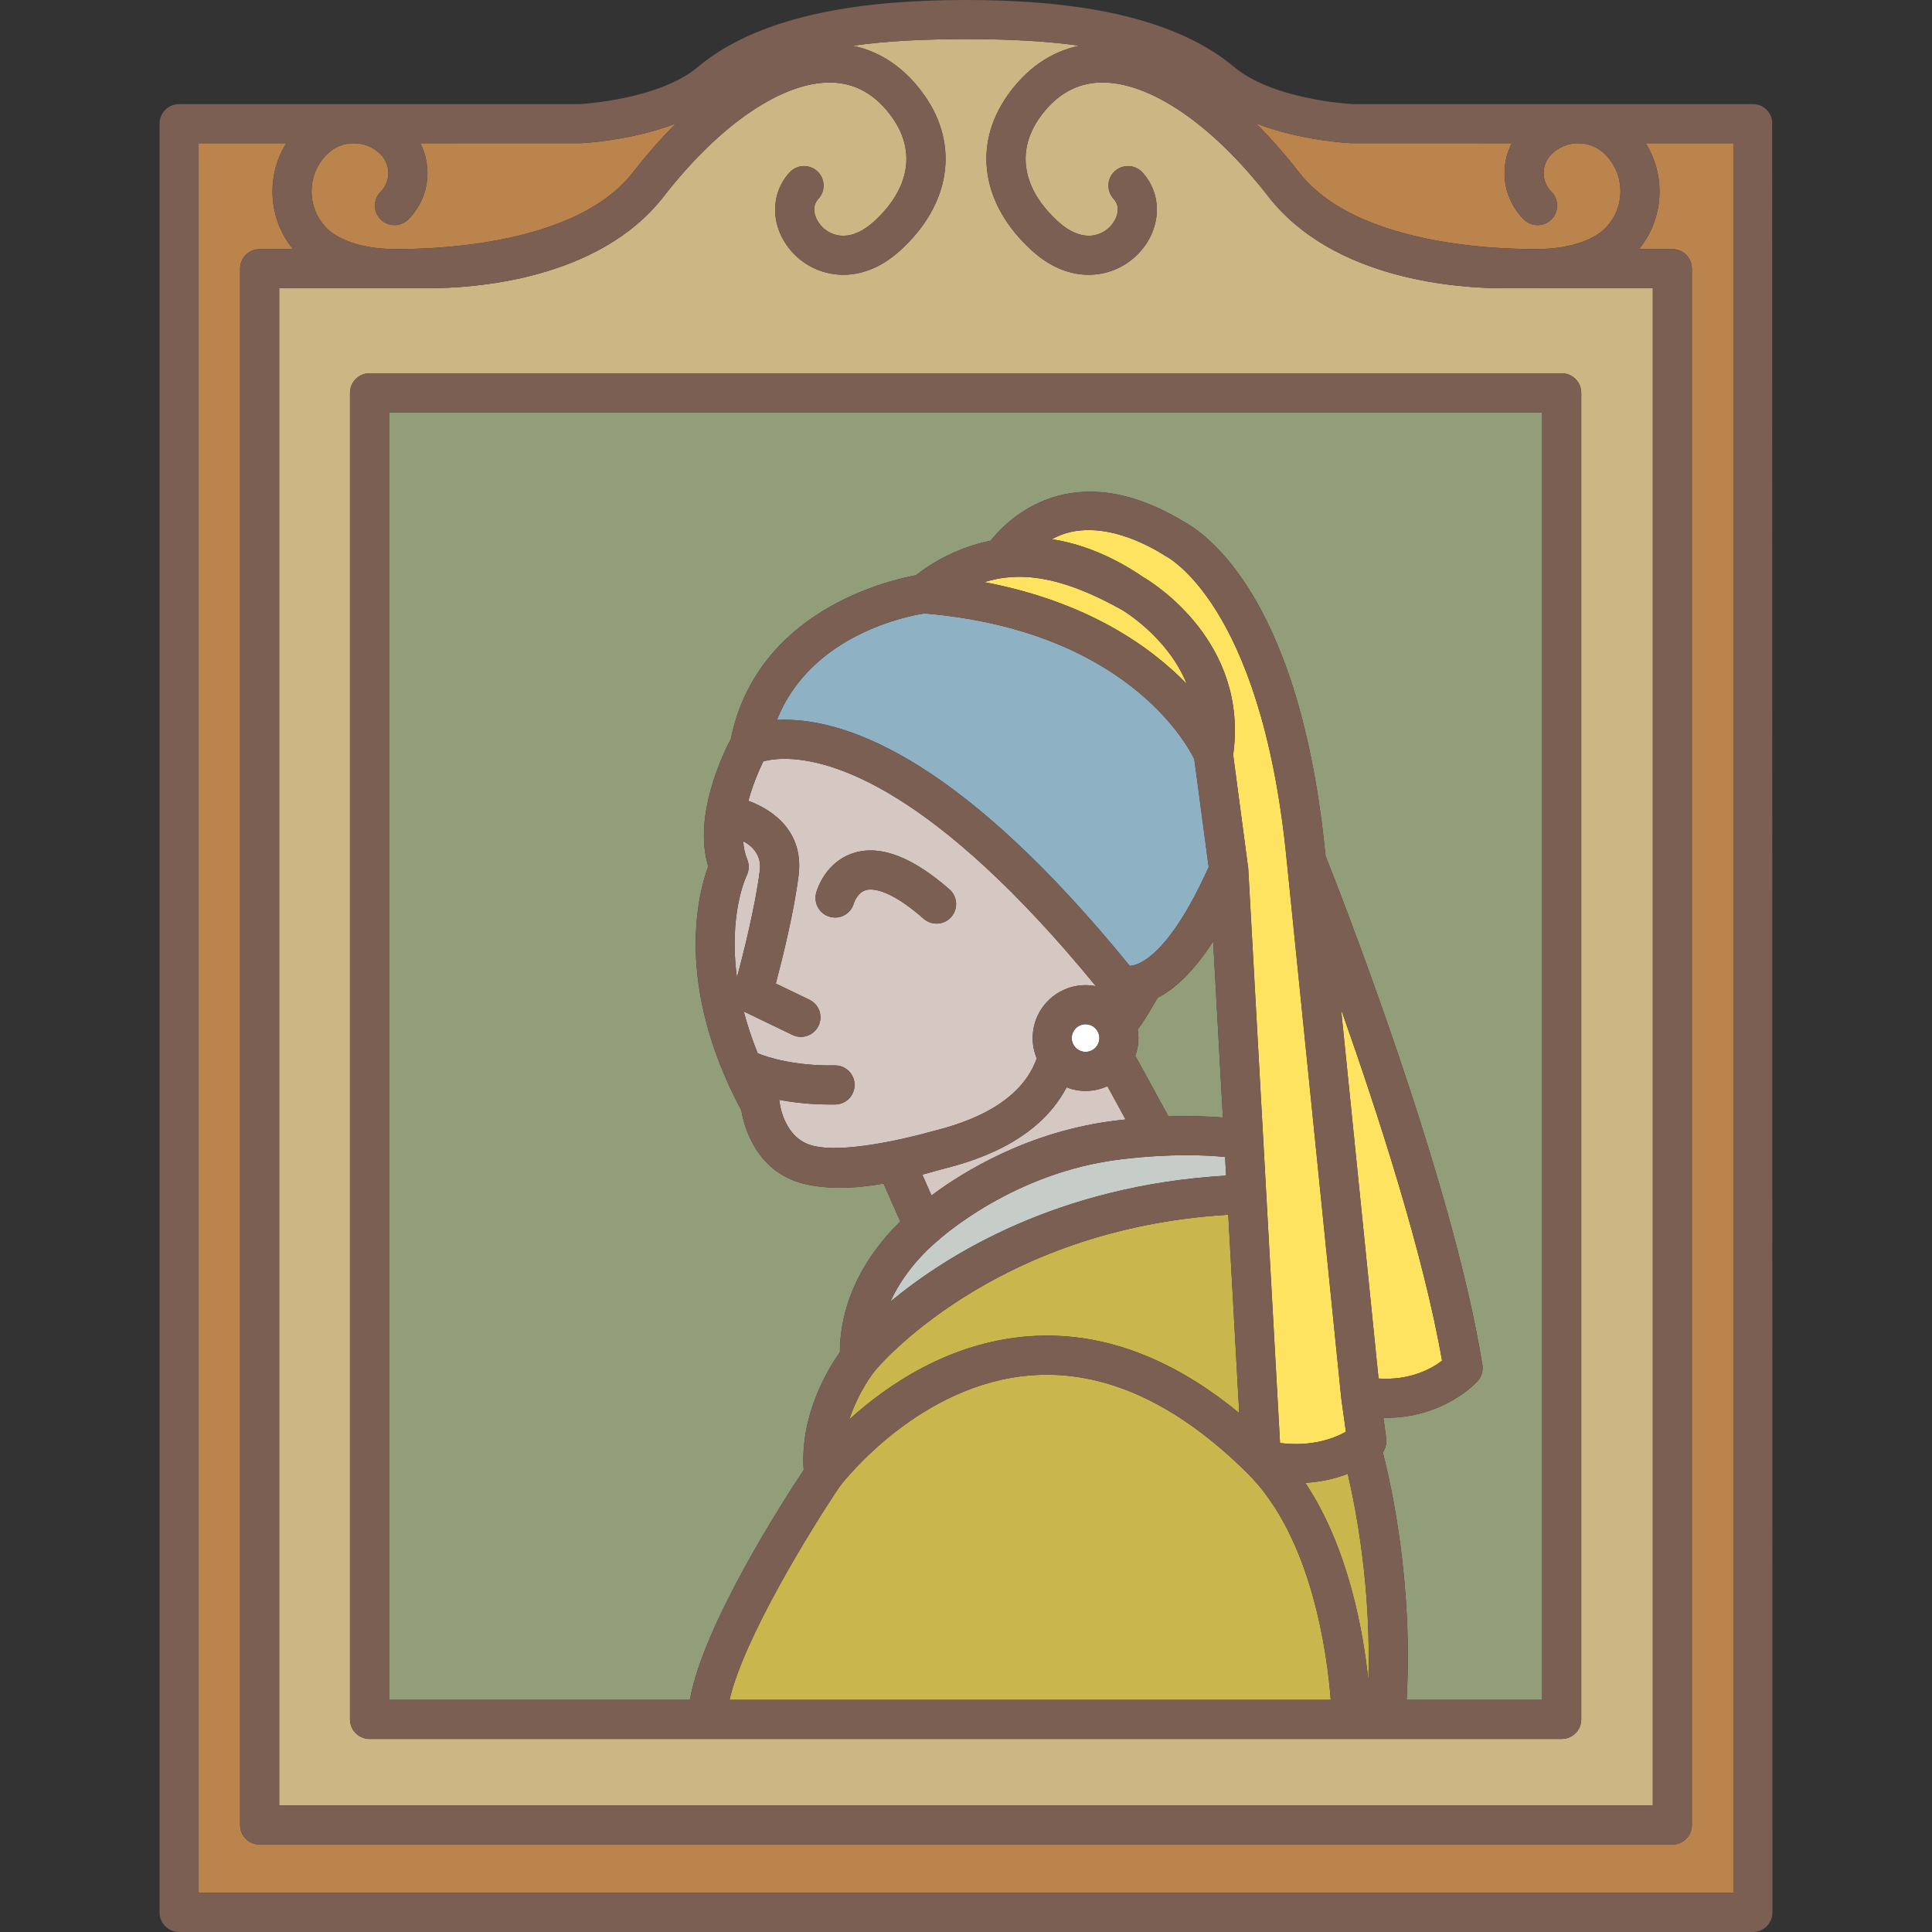 <?xml version="1.0" encoding="iso-8859-1"?>
<!-- Generator: Adobe Illustrator 19.1.0, SVG Export Plug-In . SVG Version: 6.00 Build 0)  -->
<svg version="1.1" id="Capa_1" xmlns="http://www.w3.org/2000/svg" xmlns:xlink="http://www.w3.org/1999/xlink" x="0px" y="0px"
	 viewBox="0 0 445.011 445.011" style="enable-background:new 0 0 445.011 445.011;" xml:space="preserve">
<rect x="0" y="0" width="445.011" height="445.011" fill="#333333" stroke="none"/>
<g>
	<path style="fill:#8EB1C4;" d="M178.959,165.831c0.549-0.029,1.125-0.045,1.727-0.045c15.286,0,41.454,9.874,79.538,56.697
		c1.52-0.041,8.598-1.472,18.183-22.772l-3.314-24.863c-1.982-4.03-16.335-29.661-62.143-33.562
		C209.418,141.826,186.777,146.028,178.959,165.831z"/>
	<path style="fill:#FEE361;" d="M226.718,134.087c23.64,4.487,38.173,14.737,46.626,23.431
		c-4.354-10.836-14.816-16.985-14.919-17.043C243.638,132.169,234.206,131.749,226.718,134.087z"/>
	<path style="fill:#929D79;" d="M261.87,243.847l7.263,13.308c5.294-0.185,9.509-0.006,12.547,0.253l-2.241-40.563
		c-4.645,7.169-8.989,11.027-12.776,12.956c-0.385,0.647-0.756,1.275-1.101,1.865c-1.205,2.059-2.298,3.884-3.514,5.452
		c0.107,0.647,0.177,1.308,0.177,1.984c0,1.466-0.273,2.864-0.75,4.167C261.615,243.452,261.756,243.638,261.87,243.847z"/>
	<path style="fill:#FFFFFF;" d="M250.043,235.92c-1.753,0-3.18,1.428-3.18,3.182c0,1.754,1.427,3.181,3.18,3.181
		c1.754,0,3.182-1.427,3.182-3.181C253.225,237.348,251.797,235.92,250.043,235.92z"/>
	<path style="fill:#D5C7C1;" d="M257.125,258.096c0.726-0.087,1.437-0.166,2.138-0.24l-4.189-7.674c-1.536,0.7-3.236,1.1-5.031,1.1
		c-1.542,0-3.013-0.3-4.372-0.825c-6.96,13.283-22.752,17.333-29.007,18.934c-0.551,0.141-3.409,0.944-4.22,1.169l2.111,4.794
		C221.857,269.901,236.992,260.506,257.125,258.096z"/>
	<path style="fill:#D5C7C1;" d="M192.409,254.4c-0.345,0.005-0.686,0.007-1.023,0.007c-4.689,0-8.669-0.46-11.922-1.085
		c0.047,0.199,0.1,0.397,0.119,0.603c0.033,0.311,0.963,8.311,7.689,9.993c8.414,2.1,26.513-3.081,27.162-3.247
		c5.52-1.412,20.182-5.163,24.346-16.835c0.006-0.018,0.018-0.032,0.023-0.05c-0.604-1.443-0.939-3.025-0.939-4.685
		c0-6.717,5.464-12.182,12.18-12.182c0.816,0,1.611,0.089,2.382,0.243c-37.274-45.509-60.896-52.377-71.739-52.377
		c-2.265,0-3.892,0.318-4.874,0.592c-1.084,2.213-2.462,5.511-3.438,9.082c6.01,2.189,12.797,7.355,11.568,17.191
		c-1.055,8.448-3.762,19.308-5.243,24.893l7.737,3.733c2.238,1.08,3.177,3.77,2.097,6.009c-0.776,1.607-2.383,2.545-4.056,2.545
		c-0.656,0-1.322-0.144-1.953-0.448l-11.107-5.36c-0.039-0.019-0.07-0.045-0.108-0.065c0.787,3.033,1.838,6.252,3.21,9.645
		c2.408,0.979,8.429,2.941,17.763,2.798h0.065c2.456,0,4.463,1.973,4.498,4.436C196.88,252.321,194.894,254.365,192.409,254.4z
		 M196.666,208.066c-0.66,2.396-3.13,3.773-5.525,3.111c-2.396-0.66-3.794-3.168-3.134-5.564c0.202-0.731,2.163-7.207,8.809-9.196
		c6.067-1.814,13.428,1.024,21.88,8.44c1.868,1.64,2.054,4.482,0.415,6.351c-0.89,1.014-2.134,1.532-3.385,1.532
		c-1.054,0-2.112-0.368-2.966-1.117c-8.062-7.074-11.998-6.972-13.316-6.598C197.451,205.589,196.674,208.041,196.666,208.066z"/>
	<path style="fill:#C9B64C;" d="M237.601,316.778c-25.665,1.927-43.124,24.218-44.184,25.603
		c-6.519,9.66-22.153,34.999-25.379,49.159h138.484c-0.822-10.66-4.336-37.436-19.153-52.158
		C271.016,323.131,254.253,315.529,237.601,316.778z"/>
	<path style="fill:#FEE361;" d="M268.359,128.014c-0.197-0.083-14.77-10.196-26.075-3.806c6.382,0.978,13.477,3.572,21.078,8.74
		c2.436,1.431,24.269,15.052,20.682,40.928c0,0,3.461,26.065,3.468,26.144c0.002,0.037,7.326,132.362,7.326,132.362
		c7.496,0.935,12.645-1.164,15.172-2.598l-1.054-7.634c-0.005-0.037-0.005-0.073-0.009-0.11c-0.002-0.017-0.008-0.033-0.01-0.051
		l-12.506-123.305c-0.001-0.009-0.004-0.019-0.005-0.027c-0.065-0.677-0.218-2.165-0.218-2.165s0-0.001,0-0.002
		C290.216,138.714,268.579,128.115,268.359,128.014z"/>
	<path style="fill:#D5C7C1;" d="M169.751,225.155c1.342-5.01,4.22-16.294,5.26-24.62c0.438-3.508-1.615-5.581-3.821-6.784
		c0.098,1.492,0.383,2.905,0.914,4.172c0.503,1.199,0.462,2.558-0.112,3.726C171.744,202.169,167.8,210.773,169.751,225.155z"/>
	<path style="fill:#BB844C;" d="M355.991,57.313c5.936-0.286,11.06-2.042,13.722-4.705c2.28-2.28,3.536-5.31,3.536-8.531
		c0-3.221-1.255-6.25-3.534-8.528c-1.653-1.653-3.849-2.562-6.186-2.562c0,0,0,0-0.001,0c-2.337,0-4.533,0.909-6.185,2.562
		c-1.154,1.153-1.789,2.684-1.79,4.313c0,1.628,0.634,3.159,1.786,4.31c1.758,1.757,1.76,4.606,0.003,6.364
		c-1.757,1.759-4.605,1.76-6.364,0.003c-2.854-2.852-4.426-6.645-4.425-10.679c0.001-2.434,0.59-4.772,1.673-6.874
		c0,0-36.892-0.001-36.956-0.004c-0.629-0.027-11.604-0.559-21.963-4.547c3.361,3.348,6.681,7.116,9.916,11.278
		C314.373,59.203,355.991,57.313,355.991,57.313z"/>
	<path style="fill:#BB844C;" d="M89.019,57.313c0,0,41.619,1.889,56.77-17.601c3.236-4.164,6.558-7.933,9.92-11.28
		c-10.36,3.99-21.338,4.522-21.967,4.549c-0.064,0.003-36.945,0.004-36.945,0.004c1.079,2.102,1.66,4.442,1.66,6.874
		c0.001,4.033-1.569,7.826-4.421,10.678c-1.757,1.757-4.607,1.756-6.364-0.001c-1.757-1.758-1.757-4.607,0.001-6.364
		c1.151-1.151,1.785-2.682,1.785-4.311c0-1.629-0.635-3.16-1.788-4.312c-1.652-1.653-3.849-2.563-6.187-2.562
		c-2.338,0-4.534,0.909-6.185,2.562c-2.281,2.279-3.536,5.308-3.535,8.529c0.001,3.222,1.256,6.252,3.535,8.531
		C77.959,55.271,83.084,57.027,89.019,57.313z"/>
	<path style="fill:#BB844C;" d="M382.249,44.078c0,4.906-1.67,9.558-4.737,13.307h7.692c2.485,0,4.5,2.015,4.5,4.5V420.37
		c0,2.485-2.015,4.5-4.5,4.5H59.807c-2.485,0-4.5-2.015-4.5-4.5V61.885c0-2.485,2.015-4.5,4.5-4.5h7.692
		c-3.067-3.749-4.736-8.399-4.737-13.307c0-3.986,1.119-7.792,3.177-11.093H45.752v403.025h353.507V32.985h-20.189
		C381.129,36.285,382.25,40.091,382.249,44.078z"/>
	<path style="fill:#CCB683;" d="M98.724,66.385c-1.803,0-34.417,0-34.417,0V415.87h316.397V66.385c0,0-32.614,0.01-34.416,0.01
		c-10.211,0-39.12-1.797-54.17-21.158c-12.98-16.698-27.407-26.492-38.657-26.233c-5.607,0.136-10.334,2.887-14.047,8.175
		c-5.432,7.735-3.861,16.434,4.31,23.865c5.085,4.626,9.484,3.666,11.903,1.229c1.427-1.437,2.839-4.345,0.881-6.466
		c-1.684-1.827-1.57-4.674,0.256-6.359c1.827-1.685,4.673-1.569,6.359,0.256c4.851,5.259,4.374,13.388-1.109,18.91
		c-5.335,5.372-15.228,7.382-24.345-0.911c-11.552-10.505-13.705-24.183-5.62-35.695c4.366-6.219,10.03-10.124,16.566-11.476
		c-7.853-1.125-16.554-1.512-26.11-1.528c-9.556,0.017-18.257,0.403-26.109,1.528c6.536,1.352,12.2,5.258,16.565,11.477
		c8.083,11.511,5.931,25.188-5.618,35.694c-9.115,8.29-19.008,6.286-24.344,0.912c-5.484-5.521-5.961-13.651-1.111-18.91
		c1.686-1.828,4.533-1.941,6.358-0.257c1.827,1.685,1.942,4.532,0.257,6.358c-1.957,2.122-0.545,5.03,0.882,6.467
		c2.421,2.438,6.818,3.395,11.902-1.229c8.169-7.432,9.74-16.13,4.308-23.865c-3.712-5.288-8.437-8.038-14.044-8.175
		c-11.229-0.249-25.678,9.533-38.658,26.233C137.845,64.596,108.936,66.385,98.724,66.385z M359.721,85.98
		c2.485,0,4.5,2.015,4.5,4.5v305.56c0,2.485-2.015,4.5-4.5,4.5H85.117c-2.485,0-4.5-2.015-4.5-4.5V90.48c0-2.485,2.015-4.5,4.5-4.5
		H359.721z"/>
	<path style="fill:#C6CDC9;" d="M282.42,270.788l-0.237-4.29c-4.246-0.44-12.441-0.846-23.988,0.533
		c-24.73,2.961-41.521,18.119-42.265,18.803c-0.12,0.113-7.043,5.558-10.826,13.964C218.261,288.908,243.736,273.065,282.42,270.788
		z"/>
	<path style="fill:#FEE361;" d="M332.159,313.422c-4.262-24.548-14.775-56.986-23.251-80.9l8.622,85.007
		C324.961,318.016,329.879,315.173,332.159,313.422z"/>
	<path style="fill:#C9B64C;" d="M300.666,341.555c10.008,15.086,13.387,34.496,14.523,45.608c0.668-21.078-2.764-39.174-4.75-47.688
		C307.826,340.476,304.564,341.321,300.666,341.555z"/>
	<path style="fill:#929D79;" d="M185.123,338.593c-0.893-12.789,5.694-23.409,8.331-27.107c0.087-14.949,9.206-25.602,13.919-30.111
		l-3.855-8.754c-3.168,0.561-6.623,0.967-10.089,0.967c-2.827,0-5.657-0.268-8.34-0.939c-11.096-2.775-13.758-13.488-14.327-16.872
		c-15.503-29.033-9.931-50.011-7.626-56.227c-3.543-11.599,3.402-25.927,5.208-29.352c5.976-29.398,36.031-36.482,42.625-37.689
		c2.449-1.961,8.534-6.197,17.21-7.971c4.136-5.188,18.782-19.697,44.112-4.618c3.749,2.049,26.594,15.157,32.869,75.661
		c0,0.001,0.119,1.13,0.163,1.58c3,7.539,29.24,74.229,36.121,117.229c0.213,1.329-0.181,2.684-1.072,3.692
		c-0.355,0.402-7.901,8.699-21.721,8.499l0.649,4.703c0.159,1.149-0.14,2.298-0.8,3.224c2.001,7.73,7.003,30.228,5.498,57.031
		h31.221V94.98H89.617v296.56h69.284C161.982,374.291,180.296,345.86,185.123,338.593z"/>
	<path style="fill:#C9B64C;" d="M201.483,315.777c-0.006,0.007-0.014,0.012-0.019,0.02c-0.006,0.007-0.009,0.016-0.015,0.022
		c-0.051,0.063-3.675,4.584-5.834,11.136c8.729-7.914,23.066-17.782,41.312-19.151c16.475-1.24,32.765,4.708,48.517,17.688
		l-2.526-45.701C228.417,283.048,201.753,315.441,201.483,315.777z"/>
	<path style="fill:#7C5F53;" d="M403.759,23.985h-92.181c-1.349-0.074-18.51-1.165-27.316-8.559C269.283,2.851,244.606,0,222.505,0
		c-22.102,0-46.773,2.851-61.752,15.427c-8.814,7.398-25.992,8.485-27.318,8.559H41.469c0,0-0.143,0-0.217,0
		c-2.485,0-4.5,2.015-4.5,4.5v412.025c0,2.485,2.015,4.5,4.5,4.5h362.507c2.485,0,4.5-2.015,4.5-4.5l-0.061-412.632
		C407.899,25.684,406.036,23.985,403.759,23.985z M311.271,32.981c0.065,0.003,36.956,0.004,36.956,0.004
		c-1.083,2.102-1.672,4.44-1.673,6.874c-0.001,4.034,1.57,7.827,4.425,10.679c1.759,1.757,4.607,1.756,6.364-0.003
		c1.757-1.759,1.755-4.607-0.003-6.364c-1.152-1.15-1.786-2.682-1.786-4.31c0.001-1.629,0.636-3.16,1.79-4.313
		c1.651-1.652,3.848-2.562,6.185-2.562c0.001,0,0.001,0,0.001,0c2.337,0,4.532,0.909,6.186,2.562
		c2.279,2.278,3.534,5.308,3.534,8.528c0,3.222-1.256,6.251-3.536,8.531c-2.662,2.663-7.786,4.419-13.722,4.705
		c0,0-41.618,1.89-56.767-17.601c-3.235-4.162-6.555-7.931-9.916-11.278C299.666,32.423,310.642,32.954,311.271,32.981z
		 M191.552,19.003c5.607,0.137,10.332,2.887,14.044,8.175c5.432,7.735,3.861,16.434-4.308,23.865
		c-5.083,4.623-9.481,3.667-11.902,1.229c-1.427-1.437-2.839-4.345-0.882-6.467c1.685-1.826,1.57-4.674-0.257-6.358
		c-1.826-1.685-4.673-1.571-6.358,0.257c-4.851,5.259-4.373,13.389,1.111,18.91c5.336,5.374,15.229,7.378,24.344-0.912
		c11.549-10.506,13.702-24.184,5.618-35.694c-4.365-6.219-10.029-10.125-16.565-11.477c7.852-1.125,16.553-1.512,26.109-1.528
		c9.556,0.017,18.257,0.403,26.11,1.528c-6.536,1.352-12.2,5.257-16.566,11.476c-8.085,11.513-5.932,25.19,5.62,35.695
		c9.116,8.293,19.01,6.283,24.345,0.911c5.483-5.522,5.96-13.651,1.109-18.91c-1.687-1.825-4.532-1.941-6.359-0.256
		c-1.826,1.686-1.94,4.532-0.256,6.359c1.958,2.121,0.546,5.029-0.881,6.466c-2.419,2.438-6.818,3.397-11.903-1.229
		c-8.171-7.432-9.741-16.13-4.31-23.865c3.713-5.288,8.439-8.039,14.047-8.175c11.25-0.259,25.677,9.535,38.657,26.233
		c15.05,19.361,43.959,21.158,54.17,21.158c1.802,0,34.416-0.01,34.416-0.01V415.87H64.307V66.385c0,0,32.614,0,34.417,0
		c10.213,0,39.121-1.789,54.17-21.149C165.874,28.536,180.324,18.754,191.552,19.003z M75.297,35.548
		c1.651-1.652,3.848-2.562,6.185-2.562c2.338-0.001,4.535,0.909,6.187,2.562c1.152,1.152,1.788,2.684,1.788,4.312
		c0,1.629-0.633,3.159-1.785,4.311c-1.757,1.758-1.758,4.606-0.001,6.364c1.756,1.757,4.606,1.758,6.364,0.001
		c2.853-2.852,4.423-6.645,4.421-10.678c-0.001-2.432-0.582-4.772-1.66-6.874c0,0,36.881-0.001,36.945-0.004
		c0.629-0.027,11.607-0.559,21.967-4.549c-3.363,3.348-6.685,7.116-9.92,11.28c-15.15,19.489-56.77,17.601-56.77,17.601
		c-5.935-0.286-11.06-2.042-13.722-4.705c-2.279-2.279-3.535-5.31-3.535-8.531C71.761,40.855,73.016,37.827,75.297,35.548z
		 M399.259,436.011H45.752V32.985h20.187c-2.058,3.301-3.177,7.106-3.177,11.093c0,4.907,1.67,9.558,4.737,13.307h-7.692
		c-2.485,0-4.5,2.015-4.5,4.5V420.37c0,2.485,2.015,4.5,4.5,4.5h325.397c2.485,0,4.5-2.015,4.5-4.5V61.885
		c0-2.485-2.015-4.5-4.5-4.5h-7.692c3.067-3.749,4.737-8.4,4.737-13.307c0.001-3.987-1.12-7.793-3.18-11.093h20.189V436.011z"/>
	<path style="fill:#7C5F53;" d="M199.444,205.025c1.319-0.374,5.254-0.477,13.316,6.598c0.854,0.749,1.912,1.117,2.966,1.117
		c1.251,0,2.495-0.519,3.385-1.532c1.639-1.868,1.453-4.711-0.415-6.351c-8.452-7.416-15.812-10.254-21.88-8.44
		c-6.646,1.989-8.607,8.465-8.809,9.196c-0.66,2.396,0.738,4.904,3.134,5.564c2.396,0.662,4.865-0.715,5.525-3.111
		C196.674,208.041,197.451,205.589,199.444,205.025z"/>
	<path style="fill:#7C5F53;" d="M80.617,90.48v305.56c0,2.485,2.015,4.5,4.5,4.5h274.604c2.485,0,4.5-2.015,4.5-4.5V90.48
		c0-2.485-2.015-4.5-4.5-4.5H85.117C82.632,85.98,80.617,87.995,80.617,90.48z M168.038,391.54
		c3.226-14.16,18.86-39.499,25.379-49.159c1.059-1.385,18.518-23.676,44.184-25.603c16.652-1.249,33.415,6.353,49.769,22.604
		c14.817,14.723,18.331,41.498,19.153,52.158H168.038z M192.347,245.4h-0.065c-9.334,0.144-15.355-1.819-17.763-2.798
		c-1.372-3.393-2.423-6.611-3.21-9.645c0.038,0.02,0.069,0.046,0.108,0.065l11.107,5.36c0.631,0.305,1.297,0.448,1.953,0.448
		c1.673,0,3.28-0.938,4.056-2.545c1.08-2.238,0.141-4.929-2.097-6.009l-7.737-3.733c1.48-5.585,4.188-16.444,5.243-24.893
		c1.23-9.836-5.558-15.002-11.568-17.191c0.976-3.571,2.354-6.869,3.438-9.082c0.982-0.273,2.609-0.592,4.874-0.592
		c10.843,0,34.465,6.868,71.739,52.377c-0.771-0.154-1.565-0.243-2.382-0.243c-6.716,0-12.18,5.465-12.18,12.182
		c0,1.659,0.336,3.241,0.939,4.685c-0.006,0.018-0.018,0.032-0.023,0.05c-4.164,11.672-18.826,15.423-24.346,16.835
		c-0.649,0.166-18.748,5.347-27.162,3.247c-6.726-1.682-7.656-9.682-7.689-9.993c-0.019-0.205-0.072-0.403-0.119-0.603
		c3.253,0.625,7.233,1.085,11.922,1.085c0.337,0,0.679-0.002,1.023-0.007c2.485-0.035,4.471-2.079,4.436-4.564
		C196.81,247.373,194.802,245.4,192.347,245.4z M172.103,197.923c-0.531-1.267-0.816-2.68-0.914-4.172
		c2.206,1.203,4.26,3.276,3.821,6.784c-1.04,8.326-3.917,19.61-5.26,24.62c-1.951-14.382,1.993-22.986,2.241-23.507
		C172.566,200.48,172.606,199.122,172.103,197.923z M296.427,198.658c0.001,0.009,0.004,0.019,0.005,0.027l12.506,123.305
		c0.002,0.018,0.008,0.033,0.01,0.051c0.004,0.037,0.004,0.073,0.009,0.11l1.054,7.634c-2.526,1.434-7.676,3.532-15.172,2.598
		c0,0-7.324-132.325-7.326-132.362c-0.007-0.079-3.468-26.144-3.468-26.144c3.587-25.876-18.245-39.497-20.682-40.928
		c-7.602-5.168-14.696-7.763-21.078-8.74c11.305-6.391,25.878,3.723,26.075,3.806c0.22,0.102,21.856,10.7,27.85,68.477
		c0,0.001,0,0.002,0,0.002S296.362,197.982,296.427,198.658z M262.048,237.117c1.216-1.568,2.309-3.394,3.514-5.452
		c0.345-0.59,0.716-1.218,1.101-1.865c3.787-1.929,8.132-5.787,12.776-12.956l2.241,40.563c-3.038-0.259-7.253-0.438-12.547-0.253
		l-7.263-13.308c-0.114-0.209-0.255-0.395-0.396-0.578c0.477-1.303,0.75-2.701,0.75-4.167
		C262.225,238.425,262.155,237.765,262.048,237.117z M258.425,140.475c0.104,0.058,10.565,6.207,14.919,17.043
		c-8.453-8.693-22.986-18.943-46.626-23.431C234.206,131.749,243.638,132.169,258.425,140.475z M275.093,174.848l3.314,24.863
		c-9.585,21.301-16.662,22.731-18.183,22.772c-38.084-46.823-64.252-56.697-79.538-56.697c-0.602,0-1.178,0.016-1.727,0.045
		c7.818-19.803,30.46-24.005,33.991-24.545C258.758,145.186,273.11,170.817,275.093,174.848z M253.225,239.102
		c0,1.754-1.428,3.181-3.182,3.181c-1.753,0-3.18-1.427-3.18-3.181c0-1.754,1.427-3.182,3.18-3.182
		C251.797,235.92,253.225,237.348,253.225,239.102z M216.664,269.391c6.254-1.6,22.047-5.65,29.007-18.934
		c1.359,0.525,2.83,0.825,4.372,0.825c1.795,0,3.495-0.4,5.031-1.1l4.189,7.674c-0.701,0.074-1.412,0.153-2.138,0.24
		c-20.133,2.41-35.268,11.806-42.57,17.258l-2.111-4.794C213.255,270.335,216.113,269.531,216.664,269.391z M215.929,285.834
		c0.744-0.684,17.535-15.842,42.265-18.803c11.547-1.379,19.742-0.973,23.988-0.533l0.237,4.29
		c-38.684,2.276-64.159,18.12-77.316,29.01C208.886,291.392,215.81,285.947,215.929,285.834z M282.917,279.79l2.526,45.701
		c-15.752-12.98-32.042-18.928-48.517-17.688c-18.246,1.369-32.583,11.237-41.312,19.151c2.159-6.552,5.783-11.072,5.834-11.136
		c0.006-0.007,0.009-0.016,0.015-0.022c0.006-0.008,0.014-0.013,0.019-0.02C201.753,315.441,228.417,283.048,282.917,279.79z
		 M315.19,387.163c-1.137-11.112-4.516-30.522-14.523-45.608c3.897-0.233,7.16-1.079,9.773-2.079
		C312.426,347.989,315.857,366.085,315.19,387.163z M308.908,232.521c8.476,23.914,18.989,56.352,23.251,80.9
		c-2.28,1.751-7.198,4.594-14.629,4.106L308.908,232.521z M89.617,94.98h265.604v296.56H324c1.505-26.804-3.497-49.301-5.498-57.031
		c0.66-0.926,0.959-2.074,0.8-3.224l-0.649-4.703c13.819,0.2,21.365-8.097,21.721-8.499c0.892-1.009,1.285-2.363,1.072-3.692
		c-6.881-43-33.121-109.69-36.121-117.229c-0.044-0.45-0.163-1.579-0.163-1.58c-6.275-60.504-29.12-73.612-32.869-75.661
		c-25.33-15.079-39.977-0.569-44.112,4.618c-8.676,1.773-14.761,6.01-17.21,7.971c-6.595,1.208-36.649,8.291-42.625,37.689
		c-1.806,3.425-8.751,17.753-5.208,29.352c-2.305,6.216-7.878,27.193,7.626,56.227c0.569,3.384,3.231,14.098,14.327,16.872
		c2.683,0.671,5.513,0.939,8.34,0.939c3.466,0,6.921-0.406,10.089-0.967l3.855,8.754c-4.713,4.51-13.831,15.162-13.919,30.111
		c-2.637,3.697-9.224,14.317-8.331,27.107c-4.827,7.268-23.141,35.698-26.222,52.947H89.617V94.98z"/>
</g>
<g>
</g>
<g>
</g>
<g>
</g>
<g>
</g>
<g>
</g>
<g>
</g>
<g>
</g>
<g>
</g>
<g>
</g>
<g>
</g>
<g>
</g>
<g>
</g>
<g>
</g>
<g>
</g>
<g>
</g>
</svg>
